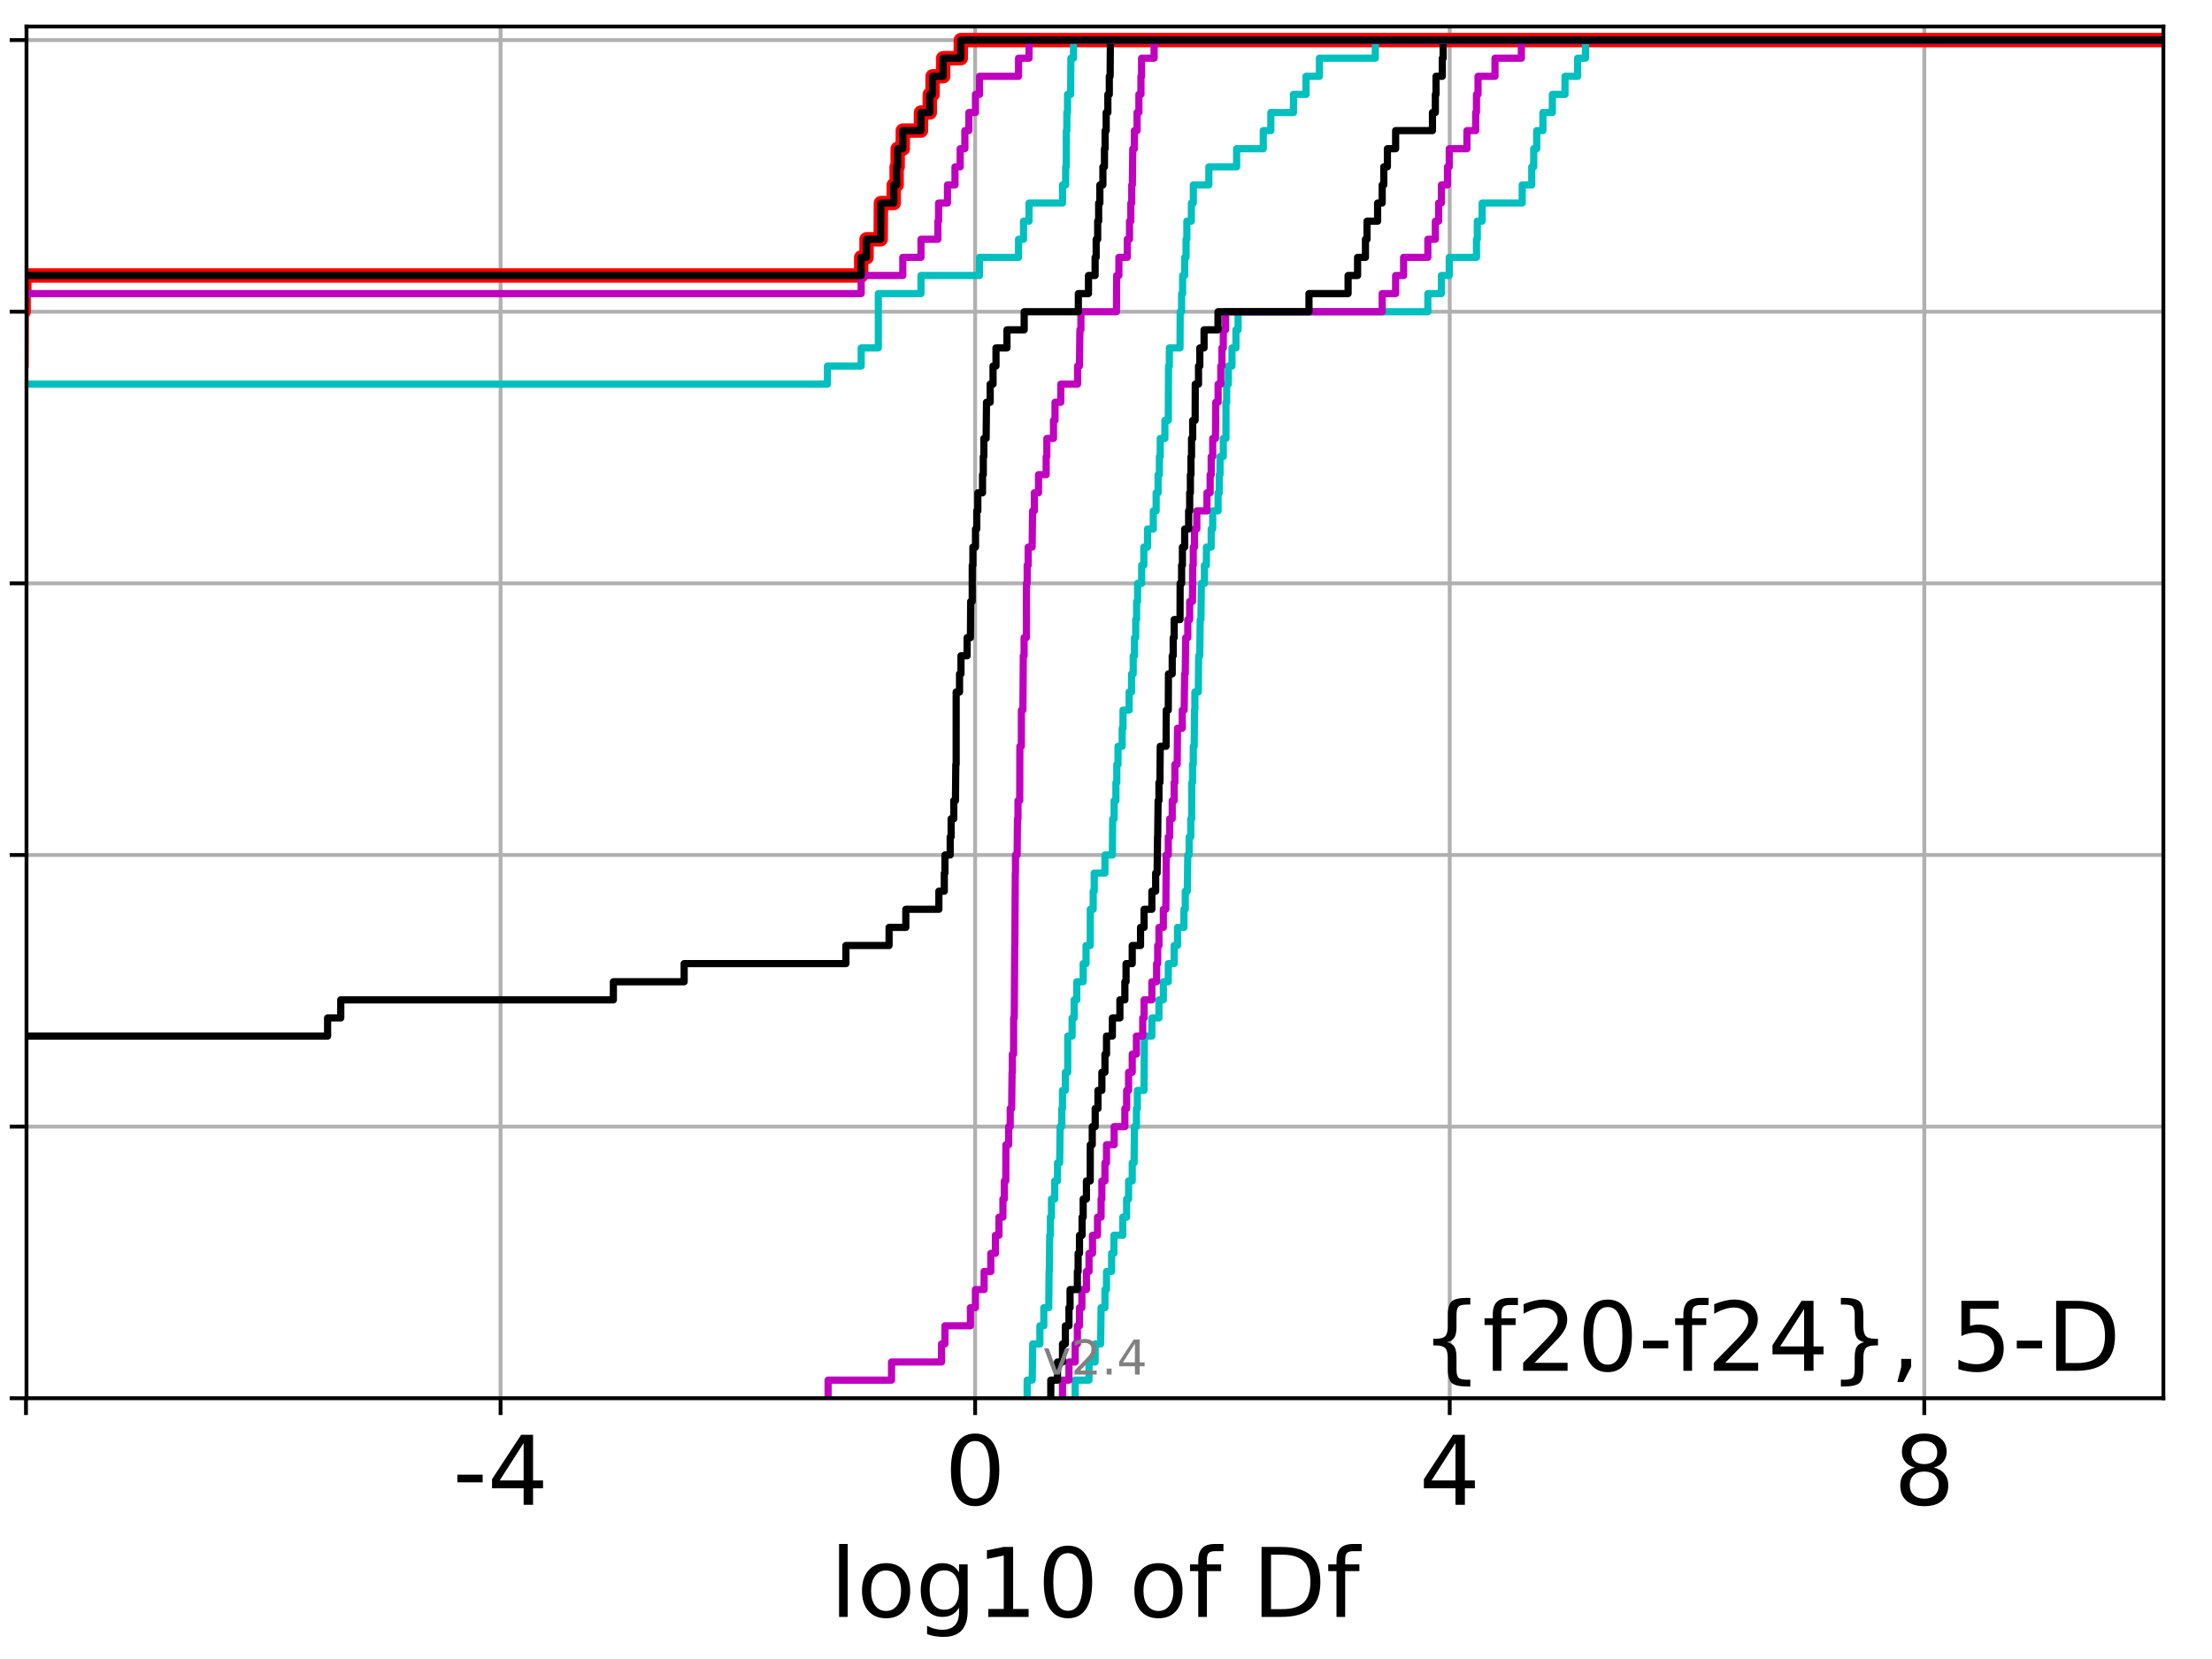 <?xml version="1.0" encoding="utf-8" standalone="no"?>
<!DOCTYPE svg PUBLIC "-//W3C//DTD SVG 1.1//EN"
  "http://www.w3.org/Graphics/SVG/1.1/DTD/svg11.dtd">
<!-- Created with matplotlib (http://matplotlib.org/) -->
<svg height="345.6pt" version="1.1" viewBox="0 0 460.8 345.6" width="460.8pt" xmlns="http://www.w3.org/2000/svg" xmlns:xlink="http://www.w3.org/1999/xlink">
 <defs>
  <style type="text/css">
*{stroke-linecap:butt;stroke-linejoin:round;}
  </style>
 </defs>
 <g id="figure_1">
  <g id="patch_1">
   <path d="M 0 345.6 
L 460.8 345.6 
L 460.8 0 
L 0 0 
z
" style="fill:#ffffff;"/>
  </g>
  <g id="axes_1">
   <g id="patch_2">
    <path d="M 5.52 291.28 
L 450.672 291.28 
L 450.672 5.52 
L 5.52 5.52 
z
" style="fill:#ffffff;"/>
   </g>
   <g id="matplotlib.axis_1">
    <g id="xtick_1">
     <g id="line2d_1">
      <path clip-path="url(#p19c14087e5)" d="M 5.413 291.28 
L 5.413 5.52 
" style="fill:none;stroke:#b0b0b0;stroke-linecap:square;stroke-width:0.8;"/>
     </g>
     <g id="line2d_2">
      <defs>
       <path d="M 0 0 
L 0 3.5 
" id="m3074ce5b50" style="stroke:#000000;stroke-width:0.8;"/>
      </defs>
      <g>
       <use style="stroke:#000000;stroke-width:0.8;" x="5.413" xlink:href="#m3074ce5b50" y="291.28"/>
      </g>
     </g>
    </g>
    <g id="xtick_2">
     <g id="line2d_3">
      <path clip-path="url(#p19c14087e5)" d="M 104.276 291.28 
L 104.276 5.52 
" style="fill:none;stroke:#b0b0b0;stroke-linecap:square;stroke-width:0.8;"/>
     </g>
     <g id="line2d_4">
      <g>
       <use style="stroke:#000000;stroke-width:0.8;" x="104.276" xlink:href="#m3074ce5b50" y="291.28"/>
      </g>
     </g>
     <g id="text_1">
      <!-- -4 -->
      <defs>
       <path d="M 4.891 31.391 
L 31.203 31.391 
L 31.203 23.391 
L 4.891 23.391 
z
" id="DejaVuSans-2d"/>
       <path d="M 37.797 64.312 
L 12.891 25.391 
L 37.797 25.391 
z
M 35.203 72.906 
L 47.609 72.906 
L 47.609 25.391 
L 58.016 25.391 
L 58.016 17.188 
L 47.609 17.188 
L 47.609 0 
L 37.797 0 
L 37.797 17.188 
L 4.891 17.188 
L 4.891 26.703 
z
" id="DejaVuSans-34"/>
      </defs>
      <g transform="translate(94.306 313.477)scale(0.2 -0.2)">
       <use xlink:href="#DejaVuSans-2d"/>
       <use x="36.084" xlink:href="#DejaVuSans-34"/>
      </g>
     </g>
    </g>
    <g id="xtick_3">
     <g id="line2d_5">
      <path clip-path="url(#p19c14087e5)" d="M 203.14 291.28 
L 203.14 5.52 
" style="fill:none;stroke:#b0b0b0;stroke-linecap:square;stroke-width:0.8;"/>
     </g>
     <g id="line2d_6">
      <g>
       <use style="stroke:#000000;stroke-width:0.8;" x="203.14" xlink:href="#m3074ce5b50" y="291.28"/>
      </g>
     </g>
     <g id="text_2">
      <!-- 0 -->
      <defs>
       <path d="M 31.781 66.406 
Q 24.172 66.406 20.328 58.906 
Q 16.5 51.422 16.5 36.375 
Q 16.5 21.391 20.328 13.891 
Q 24.172 6.391 31.781 6.391 
Q 39.453 6.391 43.281 13.891 
Q 47.125 21.391 47.125 36.375 
Q 47.125 51.422 43.281 58.906 
Q 39.453 66.406 31.781 66.406 
z
M 31.781 74.219 
Q 44.047 74.219 50.516 64.516 
Q 56.984 54.828 56.984 36.375 
Q 56.984 17.969 50.516 8.266 
Q 44.047 -1.422 31.781 -1.422 
Q 19.531 -1.422 13.062 8.266 
Q 6.594 17.969 6.594 36.375 
Q 6.594 54.828 13.062 64.516 
Q 19.531 74.219 31.781 74.219 
z
" id="DejaVuSans-30"/>
      </defs>
      <g transform="translate(196.777 313.477)scale(0.2 -0.2)">
       <use xlink:href="#DejaVuSans-30"/>
      </g>
     </g>
    </g>
    <g id="xtick_4">
     <g id="line2d_7">
      <path clip-path="url(#p19c14087e5)" d="M 302.003 291.28 
L 302.003 5.52 
" style="fill:none;stroke:#b0b0b0;stroke-linecap:square;stroke-width:0.8;"/>
     </g>
     <g id="line2d_8">
      <g>
       <use style="stroke:#000000;stroke-width:0.8;" x="302.003" xlink:href="#m3074ce5b50" y="291.28"/>
      </g>
     </g>
     <g id="text_3">
      <!-- 4 -->
      <g transform="translate(295.641 313.477)scale(0.2 -0.2)">
       <use xlink:href="#DejaVuSans-34"/>
      </g>
     </g>
    </g>
    <g id="xtick_5">
     <g id="line2d_9">
      <path clip-path="url(#p19c14087e5)" d="M 400.866 291.28 
L 400.866 5.52 
" style="fill:none;stroke:#b0b0b0;stroke-linecap:square;stroke-width:0.8;"/>
     </g>
     <g id="line2d_10">
      <g>
       <use style="stroke:#000000;stroke-width:0.8;" x="400.866" xlink:href="#m3074ce5b50" y="291.28"/>
      </g>
     </g>
     <g id="text_4">
      <!-- 8 -->
      <defs>
       <path d="M 31.781 34.625 
Q 24.75 34.625 20.719 30.859 
Q 16.703 27.094 16.703 20.516 
Q 16.703 13.922 20.719 10.156 
Q 24.75 6.391 31.781 6.391 
Q 38.812 6.391 42.859 10.172 
Q 46.922 13.969 46.922 20.516 
Q 46.922 27.094 42.891 30.859 
Q 38.875 34.625 31.781 34.625 
z
M 21.922 38.812 
Q 15.578 40.375 12.031 44.719 
Q 8.5 49.078 8.5 55.328 
Q 8.5 64.062 14.719 69.141 
Q 20.953 74.219 31.781 74.219 
Q 42.672 74.219 48.875 69.141 
Q 55.078 64.062 55.078 55.328 
Q 55.078 49.078 51.531 44.719 
Q 48 40.375 41.703 38.812 
Q 48.828 37.156 52.797 32.312 
Q 56.781 27.484 56.781 20.516 
Q 56.781 9.906 50.312 4.234 
Q 43.844 -1.422 31.781 -1.422 
Q 19.734 -1.422 13.25 4.234 
Q 6.781 9.906 6.781 20.516 
Q 6.781 27.484 10.781 32.312 
Q 14.797 37.156 21.922 38.812 
z
M 18.312 54.391 
Q 18.312 48.734 21.844 45.562 
Q 25.391 42.391 31.781 42.391 
Q 38.141 42.391 41.719 45.562 
Q 45.312 48.734 45.312 54.391 
Q 45.312 60.062 41.719 63.234 
Q 38.141 66.406 31.781 66.406 
Q 25.391 66.406 21.844 63.234 
Q 18.312 60.062 18.312 54.391 
z
" id="DejaVuSans-38"/>
      </defs>
      <g transform="translate(394.504 313.477)scale(0.2 -0.2)">
       <use xlink:href="#DejaVuSans-38"/>
      </g>
     </g>
    </g>
    <g id="text_5">
     <!-- log10 of Df -->
     <defs>
      <path d="M 9.422 75.984 
L 18.406 75.984 
L 18.406 0 
L 9.422 0 
z
" id="DejaVuSans-6c"/>
      <path d="M 30.609 48.391 
Q 23.391 48.391 19.188 42.75 
Q 14.984 37.109 14.984 27.297 
Q 14.984 17.484 19.156 11.844 
Q 23.344 6.203 30.609 6.203 
Q 37.797 6.203 41.984 11.859 
Q 46.188 17.531 46.188 27.297 
Q 46.188 37.016 41.984 42.703 
Q 37.797 48.391 30.609 48.391 
z
M 30.609 56 
Q 42.328 56 49.016 48.375 
Q 55.719 40.766 55.719 27.297 
Q 55.719 13.875 49.016 6.219 
Q 42.328 -1.422 30.609 -1.422 
Q 18.844 -1.422 12.172 6.219 
Q 5.516 13.875 5.516 27.297 
Q 5.516 40.766 12.172 48.375 
Q 18.844 56 30.609 56 
z
" id="DejaVuSans-6f"/>
      <path d="M 45.406 27.984 
Q 45.406 37.75 41.375 43.109 
Q 37.359 48.484 30.078 48.484 
Q 22.859 48.484 18.828 43.109 
Q 14.797 37.75 14.797 27.984 
Q 14.797 18.266 18.828 12.891 
Q 22.859 7.516 30.078 7.516 
Q 37.359 7.516 41.375 12.891 
Q 45.406 18.266 45.406 27.984 
z
M 54.391 6.781 
Q 54.391 -7.172 48.188 -13.984 
Q 42 -20.797 29.203 -20.797 
Q 24.469 -20.797 20.266 -20.094 
Q 16.062 -19.391 12.109 -17.922 
L 12.109 -9.188 
Q 16.062 -11.328 19.922 -12.344 
Q 23.781 -13.375 27.781 -13.375 
Q 36.625 -13.375 41.016 -8.766 
Q 45.406 -4.156 45.406 5.172 
L 45.406 9.625 
Q 42.625 4.781 38.281 2.391 
Q 33.938 0 27.875 0 
Q 17.828 0 11.672 7.656 
Q 5.516 15.328 5.516 27.984 
Q 5.516 40.672 11.672 48.328 
Q 17.828 56 27.875 56 
Q 33.938 56 38.281 53.609 
Q 42.625 51.219 45.406 46.391 
L 45.406 54.688 
L 54.391 54.688 
z
" id="DejaVuSans-67"/>
      <path d="M 12.406 8.297 
L 28.516 8.297 
L 28.516 63.922 
L 10.984 60.406 
L 10.984 69.391 
L 28.422 72.906 
L 38.281 72.906 
L 38.281 8.297 
L 54.391 8.297 
L 54.391 0 
L 12.406 0 
z
" id="DejaVuSans-31"/>
      <path id="DejaVuSans-20"/>
      <path d="M 37.109 75.984 
L 37.109 68.5 
L 28.516 68.5 
Q 23.688 68.5 21.797 66.547 
Q 19.922 64.594 19.922 59.516 
L 19.922 54.688 
L 34.719 54.688 
L 34.719 47.703 
L 19.922 47.703 
L 19.922 0 
L 10.891 0 
L 10.891 47.703 
L 2.297 47.703 
L 2.297 54.688 
L 10.891 54.688 
L 10.891 58.5 
Q 10.891 67.625 15.141 71.797 
Q 19.391 75.984 28.609 75.984 
z
" id="DejaVuSans-66"/>
      <path d="M 19.672 64.797 
L 19.672 8.109 
L 31.594 8.109 
Q 46.688 8.109 53.688 14.938 
Q 60.688 21.781 60.688 36.531 
Q 60.688 51.172 53.688 57.984 
Q 46.688 64.797 31.594 64.797 
z
M 9.812 72.906 
L 30.078 72.906 
Q 51.266 72.906 61.172 64.094 
Q 71.094 55.281 71.094 36.531 
Q 71.094 17.672 61.125 8.828 
Q 51.172 0 30.078 0 
L 9.812 0 
z
" id="DejaVuSans-44"/>
     </defs>
     <g transform="translate(172.91 336.833)scale(0.2 -0.2)">
      <use xlink:href="#DejaVuSans-6c"/>
      <use x="27.783" xlink:href="#DejaVuSans-6f"/>
      <use x="88.965" xlink:href="#DejaVuSans-67"/>
      <use x="152.441" xlink:href="#DejaVuSans-31"/>
      <use x="216.064" xlink:href="#DejaVuSans-30"/>
      <use x="279.688" xlink:href="#DejaVuSans-20"/>
      <use x="311.475" xlink:href="#DejaVuSans-6f"/>
      <use x="372.656" xlink:href="#DejaVuSans-66"/>
      <use x="407.861" xlink:href="#DejaVuSans-20"/>
      <use x="439.648" xlink:href="#DejaVuSans-44"/>
      <use x="516.65" xlink:href="#DejaVuSans-66"/>
     </g>
    </g>
   </g>
   <g id="matplotlib.axis_2">
    <g id="ytick_1">
     <g id="line2d_11">
      <path clip-path="url(#p19c14087e5)" d="M 5.52 291.28 
L 450.672 291.28 
" style="fill:none;stroke:#b0b0b0;stroke-linecap:square;stroke-width:0.8;"/>
     </g>
     <g id="line2d_12">
      <defs>
       <path d="M 0 0 
L -3.5 0 
" id="meb7f48e0a1" style="stroke:#000000;stroke-width:0.8;"/>
      </defs>
      <g>
       <use style="stroke:#000000;stroke-width:0.8;" x="5.52" xlink:href="#meb7f48e0a1" y="291.28"/>
      </g>
     </g>
    </g>
    <g id="ytick_2">
     <g id="line2d_13">
      <path clip-path="url(#p19c14087e5)" d="M 5.52 234.694 
L 450.672 234.694 
" style="fill:none;stroke:#b0b0b0;stroke-linecap:square;stroke-width:0.8;"/>
     </g>
     <g id="line2d_14">
      <g>
       <use style="stroke:#000000;stroke-width:0.8;" x="5.52" xlink:href="#meb7f48e0a1" y="234.694"/>
      </g>
     </g>
    </g>
    <g id="ytick_3">
     <g id="line2d_15">
      <path clip-path="url(#p19c14087e5)" d="M 5.52 178.108 
L 450.672 178.108 
" style="fill:none;stroke:#b0b0b0;stroke-linecap:square;stroke-width:0.8;"/>
     </g>
     <g id="line2d_16">
      <g>
       <use style="stroke:#000000;stroke-width:0.8;" x="5.52" xlink:href="#meb7f48e0a1" y="178.108"/>
      </g>
     </g>
    </g>
    <g id="ytick_4">
     <g id="line2d_17">
      <path clip-path="url(#p19c14087e5)" d="M 5.52 121.522 
L 450.672 121.522 
" style="fill:none;stroke:#b0b0b0;stroke-linecap:square;stroke-width:0.8;"/>
     </g>
     <g id="line2d_18">
      <g>
       <use style="stroke:#000000;stroke-width:0.8;" x="5.52" xlink:href="#meb7f48e0a1" y="121.522"/>
      </g>
     </g>
    </g>
    <g id="ytick_5">
     <g id="line2d_19">
      <path clip-path="url(#p19c14087e5)" d="M 5.52 64.935 
L 450.672 64.935 
" style="fill:none;stroke:#b0b0b0;stroke-linecap:square;stroke-width:0.8;"/>
     </g>
     <g id="line2d_20">
      <g>
       <use style="stroke:#000000;stroke-width:0.8;" x="5.52" xlink:href="#meb7f48e0a1" y="64.935"/>
      </g>
     </g>
    </g>
    <g id="ytick_6">
     <g id="line2d_21">
      <path clip-path="url(#p19c14087e5)" d="M 5.52 8.349 
L 450.672 8.349 
" style="fill:none;stroke:#b0b0b0;stroke-linecap:square;stroke-width:0.8;"/>
     </g>
     <g id="line2d_22">
      <g>
       <use style="stroke:#000000;stroke-width:0.8;" x="5.52" xlink:href="#meb7f48e0a1" y="8.349"/>
      </g>
     </g>
    </g>
   </g>
   <g id="line2d_23">
    <path clip-path="url(#p19c14087e5)" d="M -1 166.79 
L -0.308 166.79 
L -0.24 159.246 
L 0.379 159.246 
L 0.42 151.701 
L 0.496 151.701 
L 0.496 147.928 
L 0.759 147.928 
L 0.759 144.156 
L 1.23 144.156 
L 1.331 136.611 
L 1.376 136.611 
L 1.376 132.839 
L 1.807 132.839 
L 1.807 129.066 
L 1.936 129.066 
L 1.936 125.294 
L 2.085 125.294 
L 2.142 117.749 
L 2.256 117.749 
L 2.256 113.977 
L 2.389 113.977 
L 2.389 110.204 
L 2.712 110.204 
L 2.764 102.66 
L 2.991 102.66 
L 3.1 95.115 
L 3.221 95.115 
L 3.221 91.342 
L 3.607 91.342 
L 3.607 87.57 
L 3.772 87.57 
L 3.843 80.025 
L 4.333 80.025 
L 4.333 76.253 
L 4.489 76.253 
L 4.514 64.935 
L 4.923 64.935 
L 4.923 61.163 
L 5.058 61.163 
L 5.058 57.391 
L 179.398 57.391 
L 179.398 53.618 
L 180.512 53.618 
L 180.512 49.846 
L 183.464 49.846 
L 183.509 42.301 
L 186.188 42.301 
L 186.188 38.529 
L 186.786 38.529 
L 186.786 34.756 
L 187.003 34.756 
L 187.003 30.984 
L 188.067 30.984 
L 188.067 27.211 
L 191.859 27.211 
L 191.859 23.439 
L 193.692 23.439 
L 193.692 19.667 
L 194.275 19.667 
L 194.275 15.894 
L 196.476 15.894 
L 196.476 12.122 
L 200.155 12.122 
L 200.155 8.349 
L 200.155 8.349 
L 450.672 8.349 
L 450.672 8.349 
" style="fill:none;stroke:#ff0000;stroke-linecap:square;stroke-width:3;"/>
   </g>
   <g id="line2d_24">
    <path clip-path="url(#p19c14087e5)" d="M 223.976 291.28 
L 223.976 287.508 
L 226.861 287.508 
L 226.861 283.735 
L 228.138 283.735 
L 228.138 279.963 
L 229.285 279.963 
L 229.377 272.418 
L 230.182 272.418 
L 230.182 268.646 
L 230.506 268.646 
L 230.506 264.873 
L 231.566 264.873 
L 231.566 261.101 
L 232.044 261.101 
L 232.044 257.328 
L 233.893 257.328 
L 233.893 253.556 
L 234.698 253.556 
L 234.698 249.783 
L 235.106 249.783 
L 235.106 246.011 
L 235.865 246.011 
L 235.865 242.239 
L 236.256 242.239 
L 236.324 234.694 
L 236.737 234.694 
L 236.737 230.921 
L 236.935 230.921 
L 236.935 227.149 
L 238.315 227.149 
L 238.403 215.832 
L 239.952 215.832 
L 239.952 212.059 
L 241.432 212.059 
L 241.432 208.287 
L 242.345 208.287 
L 242.345 204.515 
L 243.374 204.515 
L 243.374 200.742 
L 244.601 200.742 
L 244.601 196.97 
L 245.298 196.97 
L 245.298 193.197 
L 246.635 193.197 
L 246.635 189.425 
L 246.911 189.425 
L 246.911 185.653 
L 247.338 185.653 
L 247.439 178.108 
L 247.723 178.108 
L 247.723 174.335 
L 248.055 174.335 
L 248.055 170.563 
L 248.253 170.563 
L 248.261 163.018 
L 248.434 163.018 
L 248.434 159.246 
L 248.583 159.246 
L 248.583 155.473 
L 248.778 155.473 
L 248.833 147.928 
L 248.914 147.928 
L 248.914 144.156 
L 249.63 144.156 
L 249.704 136.611 
L 249.931 136.611 
L 250.024 129.066 
L 250.176 129.066 
L 250.268 121.522 
L 250.904 121.522 
L 250.904 117.749 
L 251.318 117.749 
L 251.318 113.977 
L 252.314 113.977 
L 252.314 110.204 
L 252.628 110.204 
L 252.628 106.432 
L 253.753 106.432 
L 253.753 102.66 
L 254 102.66 
L 254 98.887 
L 254.157 98.887 
L 254.157 95.115 
L 254.834 95.115 
L 254.834 91.342 
L 255.388 91.342 
L 255.394 83.797 
L 255.546 83.797 
L 255.546 80.025 
L 255.882 80.025 
L 255.882 76.253 
L 256.642 76.253 
L 256.642 72.48 
L 257.467 72.48 
L 257.467 68.708 
L 257.921 68.708 
L 257.921 64.935 
L 297.448 64.935 
L 297.448 61.163 
L 300.268 61.163 
L 300.268 57.391 
L 301.901 57.391 
L 301.901 53.618 
L 307.577 53.618 
L 307.577 49.846 
L 307.749 49.846 
L 307.749 46.073 
L 308.759 46.073 
L 308.759 42.301 
L 317.104 42.301 
L 317.104 38.529 
L 319.092 38.529 
L 319.092 34.756 
L 319.5 34.756 
L 319.5 30.984 
L 320.13 30.984 
L 320.13 27.211 
L 321.414 27.211 
L 321.414 23.439 
L 323.385 23.439 
L 323.385 19.667 
L 326.021 19.667 
L 326.021 15.894 
L 328.654 15.894 
L 328.654 12.122 
L 330.287 12.122 
L 330.287 8.349 
L 330.287 8.349 
L 450.672 8.349 
L 450.672 8.349 
" style="fill:none;stroke:#00bfbf;stroke-linecap:square;stroke-width:1.5;"/>
   </g>
   <g id="line2d_25">
    <path clip-path="url(#p19c14087e5)" d="M 221.339 291.28 
L 221.339 287.508 
L 222.683 287.508 
L 222.683 283.735 
L 223.976 283.735 
L 223.976 279.963 
L 224.437 279.963 
L 224.437 276.19 
L 224.878 276.19 
L 224.878 272.418 
L 225.375 272.418 
L 225.375 268.646 
L 226.323 268.646 
L 226.323 264.873 
L 226.861 264.873 
L 226.861 261.101 
L 227.589 261.101 
L 227.589 257.328 
L 228.627 257.328 
L 228.627 253.556 
L 229.377 253.556 
L 229.377 249.783 
L 229.539 249.783 
L 229.539 246.011 
L 230.182 246.011 
L 230.182 242.239 
L 230.506 242.239 
L 230.506 238.466 
L 232.1 238.466 
L 232.1 234.694 
L 234.33 234.694 
L 234.33 230.921 
L 234.698 230.921 
L 234.698 227.149 
L 235.106 227.149 
L 235.106 223.377 
L 235.865 223.377 
L 235.865 219.604 
L 236.737 219.604 
L 236.737 215.832 
L 238.051 215.832 
L 238.051 212.059 
L 238.331 212.059 
L 238.331 208.287 
L 239.952 208.287 
L 239.952 204.515 
L 240.941 204.515 
L 240.941 200.742 
L 241.169 200.742 
L 241.169 196.97 
L 241.432 196.97 
L 241.432 193.197 
L 242.345 193.197 
L 242.345 189.425 
L 242.867 189.425 
L 242.952 178.108 
L 243.374 178.108 
L 243.374 174.335 
L 243.673 174.335 
L 243.673 170.563 
L 244.197 170.563 
L 244.197 166.79 
L 244.601 166.79 
L 244.601 163.018 
L 244.75 163.018 
L 244.75 159.246 
L 245.232 159.246 
L 245.298 151.701 
L 246.288 151.701 
L 246.288 147.928 
L 246.685 147.928 
L 246.788 140.384 
L 246.911 140.384 
L 246.996 132.839 
L 247.439 132.839 
L 247.439 129.066 
L 247.834 129.066 
L 247.834 125.294 
L 248.414 125.294 
L 248.46 117.749 
L 248.576 117.749 
L 248.576 113.977 
L 248.833 113.977 
L 248.833 110.204 
L 249.321 110.204 
L 249.321 106.432 
L 251.431 106.432 
L 251.431 102.66 
L 252.096 102.66 
L 252.096 98.887 
L 252.314 98.887 
L 252.314 95.115 
L 252.628 95.115 
L 252.628 91.342 
L 253.203 91.342 
L 253.259 83.797 
L 253.753 83.797 
L 253.753 80.025 
L 254.31 80.025 
L 254.31 76.253 
L 254.553 76.253 
L 254.553 72.48 
L 254.834 72.48 
L 254.834 68.708 
L 255.308 68.708 
L 255.308 64.935 
L 287.936 64.935 
L 287.936 61.163 
L 290.735 61.163 
L 290.735 57.391 
L 292.399 57.391 
L 292.399 53.618 
L 297.448 53.618 
L 297.448 49.846 
L 299.009 49.846 
L 299.009 46.073 
L 299.692 46.073 
L 299.692 42.301 
L 300.268 42.301 
L 300.268 38.529 
L 301.535 38.529 
L 301.535 34.756 
L 301.901 34.756 
L 301.901 30.984 
L 305.59 30.984 
L 305.59 27.211 
L 307.408 27.211 
L 307.408 23.439 
L 307.577 23.439 
L 307.577 19.667 
L 307.9 19.667 
L 307.9 15.894 
L 311.437 15.894 
L 311.437 12.122 
L 316.932 12.122 
L 316.932 8.349 
L 316.932 8.349 
L 450.672 8.349 
L 450.672 8.349 
" style="fill:none;stroke:#bf00bf;stroke-linecap:square;stroke-width:1.5;"/>
   </g>
   <g id="line2d_26">
    <path clip-path="url(#p19c14087e5)" d="M 218.901 291.28 
L 218.901 287.508 
L 220.3 287.508 
L 220.3 283.735 
L 221.339 283.735 
L 221.339 279.963 
L 221.934 279.963 
L 221.934 276.19 
L 222.683 276.19 
L 222.683 272.418 
L 222.912 272.418 
L 222.912 268.646 
L 224.437 268.646 
L 224.437 264.873 
L 224.592 264.873 
L 224.592 261.101 
L 224.878 261.101 
L 224.878 257.328 
L 225.419 257.328 
L 225.419 253.556 
L 225.646 253.556 
L 225.646 249.783 
L 226.323 249.783 
L 226.323 246.011 
L 227.115 246.011 
L 227.128 238.466 
L 227.539 238.466 
L 227.539 234.694 
L 228.148 234.694 
L 228.148 230.921 
L 228.727 230.921 
L 228.727 227.149 
L 229.539 227.149 
L 229.539 223.377 
L 230.182 223.377 
L 230.182 219.604 
L 230.506 219.604 
L 230.506 215.832 
L 231.727 215.832 
L 231.727 212.059 
L 233.296 212.059 
L 233.296 208.287 
L 234.33 208.287 
L 234.33 204.515 
L 234.578 204.515 
L 234.578 200.742 
L 235.865 200.742 
L 235.865 196.97 
L 237.596 196.97 
L 237.596 193.197 
L 238.331 193.197 
L 238.331 189.425 
L 239.952 189.425 
L 239.952 185.653 
L 240.746 185.653 
L 240.746 181.88 
L 241.049 181.88 
L 241.137 174.335 
L 241.169 174.335 
L 241.253 166.79 
L 241.432 166.79 
L 241.432 163.018 
L 241.634 163.018 
L 241.699 155.473 
L 242.914 155.473 
L 242.952 147.928 
L 243.374 147.928 
L 243.412 140.384 
L 244.197 140.384 
L 244.197 136.611 
L 244.401 136.611 
L 244.401 132.839 
L 244.601 132.839 
L 244.601 129.066 
L 245.82 129.066 
L 245.843 121.522 
L 246.15 121.522 
L 246.15 117.749 
L 246.319 117.749 
L 246.319 113.977 
L 246.788 113.977 
L 246.788 110.204 
L 247.614 110.204 
L 247.614 106.432 
L 247.834 106.432 
L 247.834 102.66 
L 247.981 102.66 
L 247.981 98.887 
L 248.102 98.887 
L 248.102 95.115 
L 248.22 95.115 
L 248.22 91.342 
L 248.46 91.342 
L 248.46 87.57 
L 248.97 87.57 
L 248.995 80.025 
L 249.672 80.025 
L 249.672 76.253 
L 249.944 76.253 
L 249.944 72.48 
L 250.827 72.48 
L 250.827 68.708 
L 253.731 68.708 
L 253.731 64.935 
L 272.683 64.935 
L 272.683 61.163 
L 280.83 61.163 
L 280.83 57.391 
L 282.808 57.391 
L 282.808 53.618 
L 284.448 53.618 
L 284.448 49.846 
L 284.776 49.846 
L 284.776 46.073 
L 286.982 46.073 
L 286.982 42.301 
L 287.936 42.301 
L 287.936 38.529 
L 288.269 38.529 
L 288.269 34.756 
L 289.021 34.756 
L 289.021 30.984 
L 290.735 30.984 
L 290.735 27.211 
L 298.407 27.211 
L 298.407 23.439 
L 299.009 23.439 
L 299.009 19.667 
L 299.151 19.667 
L 299.151 15.894 
L 300.456 15.894 
L 300.456 12.122 
L 300.633 12.122 
L 300.633 8.349 
L 300.633 8.349 
L 450.672 8.349 
L 450.672 8.349 
" style="fill:none;stroke:#000000;stroke-linecap:square;stroke-width:1.5;"/>
   </g>
   <g id="line2d_27">
    <path clip-path="url(#p19c14087e5)" d="M 213.978 291.28 
L 213.978 287.508 
L 215.03 287.508 
L 215.138 279.963 
L 216.631 279.963 
L 216.631 276.19 
L 217.442 276.19 
L 217.442 272.418 
L 218.472 272.418 
L 218.542 264.873 
L 218.59 264.873 
L 218.671 257.328 
L 218.805 257.328 
L 218.805 253.556 
L 219.04 253.556 
L 219.04 249.783 
L 219.718 249.783 
L 219.718 246.011 
L 220.3 246.011 
L 220.3 242.239 
L 220.751 242.239 
L 220.844 234.694 
L 221.193 234.694 
L 221.193 230.921 
L 221.339 230.921 
L 221.339 227.149 
L 221.934 227.149 
L 221.934 223.377 
L 222.431 223.377 
L 222.432 215.832 
L 223.339 215.832 
L 223.339 212.059 
L 223.769 212.059 
L 223.769 208.287 
L 224.311 208.287 
L 224.311 204.515 
L 225.646 204.515 
L 225.646 200.742 
L 226.243 200.742 
L 226.243 196.97 
L 227.115 196.97 
L 227.128 189.425 
L 227.729 189.425 
L 227.729 185.653 
L 227.948 185.653 
L 227.948 181.88 
L 230.182 181.88 
L 230.182 178.108 
L 231.727 178.108 
L 231.792 170.563 
L 232.095 170.563 
L 232.095 166.79 
L 232.468 166.79 
L 232.468 163.018 
L 232.652 163.018 
L 232.652 159.246 
L 232.901 159.246 
L 232.901 155.473 
L 233.772 155.473 
L 233.772 151.701 
L 233.944 151.701 
L 233.944 147.928 
L 235.219 147.928 
L 235.219 144.156 
L 235.721 144.156 
L 235.721 140.384 
L 236.068 140.384 
L 236.068 136.611 
L 236.337 136.611 
L 236.337 132.839 
L 236.59 132.839 
L 236.59 129.066 
L 236.777 129.066 
L 236.777 125.294 
L 236.984 125.294 
L 236.984 121.522 
L 237.83 121.522 
L 237.83 117.749 
L 238.276 117.749 
L 238.276 113.977 
L 239.053 113.977 
L 239.053 110.204 
L 240.251 110.204 
L 240.251 106.432 
L 240.847 106.432 
L 240.847 102.66 
L 241.253 102.66 
L 241.253 98.887 
L 241.521 98.887 
L 241.521 95.115 
L 241.699 95.115 
L 241.699 91.342 
L 242.667 91.342 
L 242.667 87.57 
L 243.374 87.57 
L 243.43 76.253 
L 243.598 76.253 
L 243.598 72.48 
L 245.82 72.48 
L 245.852 64.935 
L 246.15 64.935 
L 246.15 61.163 
L 246.364 61.163 
L 246.364 57.391 
L 246.788 57.391 
L 246.788 53.618 
L 247.08 53.618 
L 247.08 49.846 
L 247.245 49.846 
L 247.245 46.073 
L 248.184 46.073 
L 248.184 42.301 
L 248.59 42.301 
L 248.59 38.529 
L 251.825 38.529 
L 251.825 34.756 
L 257.615 34.756 
L 257.615 30.984 
L 263.163 30.984 
L 263.163 27.211 
L 264.739 27.211 
L 264.739 23.439 
L 269.452 23.439 
L 269.452 19.667 
L 272.07 19.667 
L 272.07 15.894 
L 274.861 15.894 
L 274.861 12.122 
L 286.502 12.122 
L 286.502 8.349 
L 286.502 8.349 
L 450.672 8.349 
L 450.672 8.349 
" style="fill:none;stroke:#00bfbf;stroke-linecap:square;stroke-width:1.5;"/>
   </g>
   <g id="line2d_28">
    <path clip-path="url(#p19c14087e5)" d="M 172.506 291.28 
L 172.506 287.508 
L 185.722 287.508 
L 185.722 283.735 
L 196.139 283.735 
L 196.139 279.963 
L 196.847 279.963 
L 196.847 276.19 
L 202.154 276.19 
L 202.154 272.418 
L 203.196 272.418 
L 203.196 268.646 
L 205.01 268.646 
L 205.01 264.873 
L 206.405 264.873 
L 206.405 261.101 
L 207.366 261.101 
L 207.366 257.328 
L 208.102 257.328 
L 208.102 253.556 
L 208.929 253.556 
L 208.929 249.783 
L 209.228 249.783 
L 209.228 246.011 
L 209.525 246.011 
L 209.553 238.466 
L 210.117 238.466 
L 210.117 234.694 
L 210.445 234.694 
L 210.445 230.921 
L 210.749 230.921 
L 210.834 223.377 
L 210.887 223.377 
L 210.887 219.604 
L 211.15 219.604 
L 211.159 212.059 
L 211.288 212.059 
L 211.39 196.97 
L 211.416 196.97 
L 211.505 181.88 
L 211.545 181.88 
L 211.545 178.108 
L 211.886 178.108 
L 211.961 170.563 
L 212.069 170.563 
L 212.069 166.79 
L 212.43 166.79 
L 212.456 155.473 
L 212.765 155.473 
L 212.775 147.928 
L 213.089 147.928 
L 213.172 136.611 
L 213.338 136.611 
L 213.338 132.839 
L 213.821 132.839 
L 213.833 121.522 
L 213.978 121.522 
L 213.978 117.749 
L 214.185 117.749 
L 214.185 113.977 
L 215.013 113.977 
L 215.108 106.432 
L 215.477 106.432 
L 215.477 102.66 
L 216.341 102.66 
L 216.341 98.887 
L 217.935 98.887 
L 217.935 95.115 
L 218.079 95.115 
L 218.079 91.342 
L 219.458 91.342 
L 219.458 87.57 
L 219.78 87.57 
L 219.78 83.797 
L 220.981 83.797 
L 220.981 80.025 
L 224.476 80.025 
L 224.476 76.253 
L 224.865 76.253 
L 224.965 68.708 
L 225.176 68.708 
L 225.176 64.935 
L 232.579 64.935 
L 232.627 57.391 
L 233.084 57.391 
L 233.084 53.618 
L 234.83 53.618 
L 234.83 49.846 
L 235.296 49.846 
L 235.296 46.073 
L 235.577 46.073 
L 235.577 42.301 
L 235.766 42.301 
L 235.766 38.529 
L 235.892 38.529 
L 235.977 30.984 
L 236.316 30.984 
L 236.316 27.211 
L 236.87 27.211 
L 236.87 23.439 
L 237.254 23.439 
L 237.254 19.667 
L 237.682 19.667 
L 237.682 15.894 
L 237.811 15.894 
L 237.811 12.122 
L 240.424 12.122 
L 240.424 8.349 
L 240.424 8.349 
L 450.672 8.349 
L 450.672 8.349 
" style="fill:none;stroke:#bf00bf;stroke-linecap:square;stroke-width:1.5;"/>
   </g>
   <g id="line2d_29">
    <path clip-path="url(#p19c14087e5)" d="M -1 230.921 
L 1.807 230.921 
L 1.807 227.149 
L 2.389 227.149 
L 2.389 223.377 
L 2.991 223.377 
L 2.991 219.604 
L 4.492 219.604 
L 4.492 215.832 
L 68.243 215.832 
L 68.243 212.059 
L 70.987 212.059 
L 70.987 208.287 
L 127.777 208.287 
L 127.777 204.515 
L 142.522 204.515 
L 142.522 200.742 
L 176.217 200.742 
L 176.217 196.97 
L 185.21 196.97 
L 185.21 193.197 
L 188.698 193.197 
L 188.698 189.425 
L 195.586 189.425 
L 195.586 185.653 
L 196.716 185.653 
L 196.716 181.88 
L 196.847 181.88 
L 196.847 178.108 
L 197.943 178.108 
L 197.943 174.335 
L 198.136 174.335 
L 198.136 170.563 
L 198.688 170.563 
L 198.688 166.79 
L 199.04 166.79 
L 199.111 159.246 
L 199.186 159.246 
L 199.189 144.156 
L 199.889 144.156 
L 199.889 140.384 
L 200.19 140.384 
L 200.19 136.611 
L 201.467 136.611 
L 201.467 132.839 
L 202.154 132.839 
L 202.213 125.294 
L 202.533 125.294 
L 202.535 117.749 
L 202.672 117.749 
L 202.672 113.977 
L 203.215 113.977 
L 203.215 110.204 
L 203.48 110.204 
L 203.48 106.432 
L 203.7 106.432 
L 203.7 102.66 
L 204.678 102.66 
L 204.678 98.887 
L 204.839 98.887 
L 204.839 95.115 
L 204.953 95.115 
L 204.953 91.342 
L 205.427 91.342 
L 205.509 83.797 
L 206.274 83.797 
L 206.274 80.025 
L 206.869 80.025 
L 206.869 76.253 
L 207.484 76.253 
L 207.484 72.48 
L 209.769 72.48 
L 209.769 68.708 
L 213.357 68.708 
L 213.357 64.935 
L 224.639 64.935 
L 224.639 61.163 
L 226.751 61.163 
L 226.751 57.391 
L 228.131 57.391 
L 228.131 53.618 
L 228.352 53.618 
L 228.352 49.846 
L 228.668 49.846 
L 228.668 46.073 
L 228.87 46.073 
L 228.87 42.301 
L 229.123 42.301 
L 229.123 38.529 
L 229.754 38.529 
L 229.754 34.756 
L 230.08 34.756 
L 230.08 30.984 
L 230.211 30.984 
L 230.211 27.211 
L 230.438 27.211 
L 230.438 23.439 
L 230.787 23.439 
L 230.787 19.667 
L 231.088 19.667 
L 231.088 15.894 
L 231.262 15.894 
L 231.311 8.349 
L 231.311 8.349 
L 450.672 8.349 
L 450.672 8.349 
" style="fill:none;stroke:#000000;stroke-linecap:square;stroke-width:1.5;"/>
   </g>
   <g id="line2d_30">
    <path clip-path="url(#p19c14087e5)" d="M -1 174.335 
L -0.308 174.335 
L -0.308 170.563 
L 0.379 170.563 
L 0.42 163.018 
L 0.496 163.018 
L 0.496 159.246 
L 0.759 159.246 
L 0.759 155.473 
L 1.23 155.473 
L 1.23 151.701 
L 1.807 151.701 
L 1.807 147.928 
L 1.936 147.928 
L 1.936 144.156 
L 2.085 144.156 
L 2.142 136.611 
L 2.256 136.611 
L 2.256 132.839 
L 2.389 132.839 
L 2.389 129.066 
L 2.712 129.066 
L 2.764 121.522 
L 2.991 121.522 
L 3.1 113.977 
L 3.221 113.977 
L 3.221 110.204 
L 3.607 110.204 
L 3.607 106.432 
L 3.772 106.432 
L 3.843 98.887 
L 4.333 98.887 
L 4.333 95.115 
L 4.489 95.115 
L 4.514 83.797 
L 4.923 83.797 
L 4.923 80.025 
L 172.373 80.025 
L 172.373 76.253 
L 179.398 76.253 
L 179.398 72.48 
L 182.972 72.48 
L 182.972 61.163 
L 191.859 61.163 
L 191.859 57.391 
L 204.049 57.391 
L 204.049 53.618 
L 212.181 53.618 
L 212.181 49.846 
L 213.218 49.846 
L 213.218 46.073 
L 214.366 46.073 
L 214.366 42.301 
L 221.344 42.301 
L 221.344 38.529 
L 221.996 38.529 
L 221.996 34.756 
L 222.121 34.756 
L 222.136 27.211 
L 222.249 27.211 
L 222.249 23.439 
L 222.389 23.439 
L 222.389 19.667 
L 223.027 19.667 
L 223.088 12.122 
L 223.629 12.122 
L 223.629 8.349 
L 223.629 8.349 
L 450.672 8.349 
L 450.672 8.349 
" style="fill:none;stroke:#00bfbf;stroke-linecap:square;stroke-width:1.5;"/>
   </g>
   <g id="line2d_31">
    <path clip-path="url(#p19c14087e5)" d="M -1 170.563 
L -0.308 170.563 
L -0.24 163.018 
L 0.379 163.018 
L 0.42 155.473 
L 0.496 155.473 
L 0.496 151.701 
L 0.759 151.701 
L 0.759 147.928 
L 1.23 147.928 
L 1.331 140.384 
L 1.376 140.384 
L 1.376 136.611 
L 1.807 136.611 
L 1.807 132.839 
L 1.936 132.839 
L 1.936 129.066 
L 2.085 129.066 
L 2.142 121.522 
L 2.256 121.522 
L 2.256 117.749 
L 2.389 117.749 
L 2.389 113.977 
L 2.712 113.977 
L 2.764 106.432 
L 2.991 106.432 
L 3.1 98.887 
L 3.221 98.887 
L 3.221 95.115 
L 3.607 95.115 
L 3.607 91.342 
L 3.772 91.342 
L 3.843 83.797 
L 4.333 83.797 
L 4.333 80.025 
L 4.489 80.025 
L 4.514 68.708 
L 4.923 68.708 
L 4.923 64.935 
L 5.058 64.935 
L 5.058 61.163 
L 179.398 61.163 
L 179.398 57.391 
L 188.067 57.391 
L 188.067 53.618 
L 191.859 53.618 
L 191.859 49.846 
L 195.38 49.846 
L 195.38 46.073 
L 195.524 46.073 
L 195.524 42.301 
L 197.372 42.301 
L 197.372 38.529 
L 198.941 38.529 
L 198.941 34.756 
L 200.022 34.756 
L 200.022 30.984 
L 201 30.984 
L 201 27.211 
L 201.834 27.211 
L 201.834 23.439 
L 203.207 23.439 
L 203.207 19.667 
L 204.049 19.667 
L 204.049 15.894 
L 212.181 15.894 
L 212.181 12.122 
L 214.366 12.122 
L 214.366 8.349 
L 214.366 8.349 
L 450.672 8.349 
L 450.672 8.349 
" style="fill:none;stroke:#bf00bf;stroke-linecap:square;stroke-width:1.5;"/>
   </g>
   <g id="line2d_32">
    <path clip-path="url(#p19c14087e5)" d="M -1 166.79 
L -0.308 166.79 
L -0.24 159.246 
L 0.379 159.246 
L 0.42 151.701 
L 0.496 151.701 
L 0.496 147.928 
L 0.759 147.928 
L 0.759 144.156 
L 1.23 144.156 
L 1.331 136.611 
L 1.376 136.611 
L 1.376 132.839 
L 1.807 132.839 
L 1.807 129.066 
L 1.936 129.066 
L 1.936 125.294 
L 2.085 125.294 
L 2.142 117.749 
L 2.256 117.749 
L 2.256 113.977 
L 2.389 113.977 
L 2.389 110.204 
L 2.712 110.204 
L 2.764 102.66 
L 2.991 102.66 
L 3.1 95.115 
L 3.221 95.115 
L 3.221 91.342 
L 3.607 91.342 
L 3.607 87.57 
L 3.772 87.57 
L 3.843 80.025 
L 4.333 80.025 
L 4.333 76.253 
L 4.489 76.253 
L 4.514 64.935 
L 4.923 64.935 
L 4.923 61.163 
L 5.058 61.163 
L 5.058 57.391 
L 179.398 57.391 
L 179.398 53.618 
L 180.512 53.618 
L 180.512 49.846 
L 183.464 49.846 
L 183.509 42.301 
L 186.188 42.301 
L 186.188 38.529 
L 186.786 38.529 
L 186.786 34.756 
L 187.003 34.756 
L 187.003 30.984 
L 188.067 30.984 
L 188.067 27.211 
L 191.859 27.211 
L 191.859 23.439 
L 193.692 23.439 
L 193.692 19.667 
L 194.275 19.667 
L 194.275 15.894 
L 196.476 15.894 
L 196.476 12.122 
L 200.155 12.122 
L 200.155 8.349 
L 200.155 8.349 
L 450.672 8.349 
L 450.672 8.349 
" style="fill:none;stroke:#000000;stroke-linecap:square;stroke-width:1.5;"/>
   </g>
   <g id="patch_3">
    <path d="M 5.52 291.28 
L 5.52 5.52 
" style="fill:none;stroke:#000000;stroke-linecap:square;stroke-linejoin:miter;stroke-width:0.8;"/>
   </g>
   <g id="patch_4">
    <path d="M 450.672 291.28 
L 450.672 5.52 
" style="fill:none;stroke:#000000;stroke-linecap:square;stroke-linejoin:miter;stroke-width:0.8;"/>
   </g>
   <g id="patch_5">
    <path d="M 5.52 291.28 
L 450.672 291.28 
" style="fill:none;stroke:#000000;stroke-linecap:square;stroke-linejoin:miter;stroke-width:0.8;"/>
   </g>
   <g id="patch_6">
    <path d="M 5.52 5.52 
L 450.672 5.52 
" style="fill:none;stroke:#000000;stroke-linecap:square;stroke-linejoin:miter;stroke-width:0.8;"/>
   </g>
   <g id="text_6">
    <!-- {f20-f24}, 5-D -->
    <defs>
     <path d="M 51.125 -9.281 
L 51.125 -16.312 
L 48.094 -16.312 
Q 35.938 -16.312 31.812 -12.688 
Q 27.688 -9.078 27.688 1.703 
L 27.688 13.375 
Q 27.688 20.75 25.047 23.578 
Q 22.406 26.422 15.484 26.422 
L 12.5 26.422 
L 12.5 33.406 
L 15.484 33.406 
Q 22.469 33.406 25.078 36.203 
Q 27.688 39.016 27.688 46.297 
L 27.688 58.016 
Q 27.688 68.797 31.812 72.391 
Q 35.938 75.984 48.094 75.984 
L 51.125 75.984 
L 51.125 69 
L 47.797 69 
Q 40.922 69 38.812 66.844 
Q 36.719 64.703 36.719 57.812 
L 36.719 45.703 
Q 36.719 38.031 34.5 34.562 
Q 32.281 31.109 26.906 29.891 
Q 32.328 28.562 34.516 25.094 
Q 36.719 21.625 36.719 14.016 
L 36.719 1.906 
Q 36.719 -4.984 38.812 -7.125 
Q 40.922 -9.281 47.797 -9.281 
z
" id="DejaVuSans-7b"/>
     <path d="M 19.188 8.297 
L 53.609 8.297 
L 53.609 0 
L 7.328 0 
L 7.328 8.297 
Q 12.938 14.109 22.625 23.891 
Q 32.328 33.688 34.812 36.531 
Q 39.547 41.844 41.422 45.531 
Q 43.312 49.219 43.312 52.781 
Q 43.312 58.594 39.234 62.25 
Q 35.156 65.922 28.609 65.922 
Q 23.969 65.922 18.812 64.312 
Q 13.672 62.703 7.812 59.422 
L 7.812 69.391 
Q 13.766 71.781 18.938 73 
Q 24.125 74.219 28.422 74.219 
Q 39.75 74.219 46.484 68.547 
Q 53.219 62.891 53.219 53.422 
Q 53.219 48.922 51.531 44.891 
Q 49.859 40.875 45.406 35.406 
Q 44.188 33.984 37.641 27.219 
Q 31.109 20.453 19.188 8.297 
z
" id="DejaVuSans-32"/>
     <path d="M 12.5 -9.281 
L 15.922 -9.281 
Q 22.75 -9.281 24.828 -7.172 
Q 26.906 -5.078 26.906 1.906 
L 26.906 14.016 
Q 26.906 21.625 29.094 25.094 
Q 31.297 28.562 36.719 29.891 
Q 31.297 31.109 29.094 34.562 
Q 26.906 38.031 26.906 45.703 
L 26.906 57.812 
Q 26.906 64.75 24.828 66.875 
Q 22.75 69 15.922 69 
L 12.5 69 
L 12.5 75.984 
L 15.578 75.984 
Q 27.734 75.984 31.812 72.391 
Q 35.891 68.797 35.891 58.016 
L 35.891 46.297 
Q 35.891 39.016 38.516 36.203 
Q 41.156 33.406 48.094 33.406 
L 51.125 33.406 
L 51.125 26.422 
L 48.094 26.422 
Q 41.156 26.422 38.516 23.578 
Q 35.891 20.75 35.891 13.375 
L 35.891 1.703 
Q 35.891 -9.078 31.812 -12.688 
Q 27.734 -16.312 15.578 -16.312 
L 12.5 -16.312 
z
" id="DejaVuSans-7d"/>
     <path d="M 11.719 12.406 
L 22.016 12.406 
L 22.016 4 
L 14.016 -11.625 
L 7.719 -11.625 
L 11.719 4 
z
" id="DejaVuSans-2c"/>
     <path d="M 10.797 72.906 
L 49.516 72.906 
L 49.516 64.594 
L 19.828 64.594 
L 19.828 46.734 
Q 21.969 47.469 24.109 47.828 
Q 26.266 48.188 28.422 48.188 
Q 40.625 48.188 47.75 41.5 
Q 54.891 34.812 54.891 23.391 
Q 54.891 11.625 47.562 5.094 
Q 40.234 -1.422 26.906 -1.422 
Q 22.312 -1.422 17.547 -0.641 
Q 12.797 0.141 7.719 1.703 
L 7.719 11.625 
Q 12.109 9.234 16.797 8.062 
Q 21.484 6.891 26.703 6.891 
Q 35.156 6.891 40.078 11.328 
Q 45.016 15.766 45.016 23.391 
Q 45.016 31 40.078 35.438 
Q 35.156 39.891 26.703 39.891 
Q 22.75 39.891 18.812 39.016 
Q 14.891 38.141 10.797 36.281 
z
" id="DejaVuSans-35"/>
    </defs>
    <g transform="translate(296.069 285.565)scale(0.2 -0.2)">
     <use xlink:href="#DejaVuSans-7b"/>
     <use x="63.623" xlink:href="#DejaVuSans-66"/>
     <use x="98.828" xlink:href="#DejaVuSans-32"/>
     <use x="162.451" xlink:href="#DejaVuSans-30"/>
     <use x="226.074" xlink:href="#DejaVuSans-2d"/>
     <use x="262.158" xlink:href="#DejaVuSans-66"/>
     <use x="297.363" xlink:href="#DejaVuSans-32"/>
     <use x="360.986" xlink:href="#DejaVuSans-34"/>
     <use x="424.609" xlink:href="#DejaVuSans-7d"/>
     <use x="488.232" xlink:href="#DejaVuSans-2c"/>
     <use x="520.02" xlink:href="#DejaVuSans-20"/>
     <use x="551.807" xlink:href="#DejaVuSans-35"/>
     <use x="615.43" xlink:href="#DejaVuSans-2d"/>
     <use x="651.514" xlink:href="#DejaVuSans-44"/>
    </g>
   </g>
   <g id="text_7">
    <!-- v2.4 -->
    <defs>
     <path d="M 2.984 54.688 
L 12.5 54.688 
L 29.594 8.797 
L 46.688 54.688 
L 56.203 54.688 
L 35.688 0 
L 23.484 0 
z
" id="DejaVuSans-76"/>
     <path d="M 10.688 12.406 
L 21 12.406 
L 21 0 
L 10.688 0 
z
" id="DejaVuSans-2e"/>
    </defs>
    <g style="fill:#808080;" transform="translate(217.185 286.343)scale(0.1 -0.1)">
     <use xlink:href="#DejaVuSans-76"/>
     <use x="59.18" xlink:href="#DejaVuSans-32"/>
     <use x="122.803" xlink:href="#DejaVuSans-2e"/>
     <use x="154.59" xlink:href="#DejaVuSans-34"/>
    </g>
   </g>
  </g>
 </g>
 <defs>
  <clipPath id="p19c14087e5">
   <rect height="285.76" width="445.152" x="5.52" y="5.52"/>
  </clipPath>
 </defs>
</svg>
